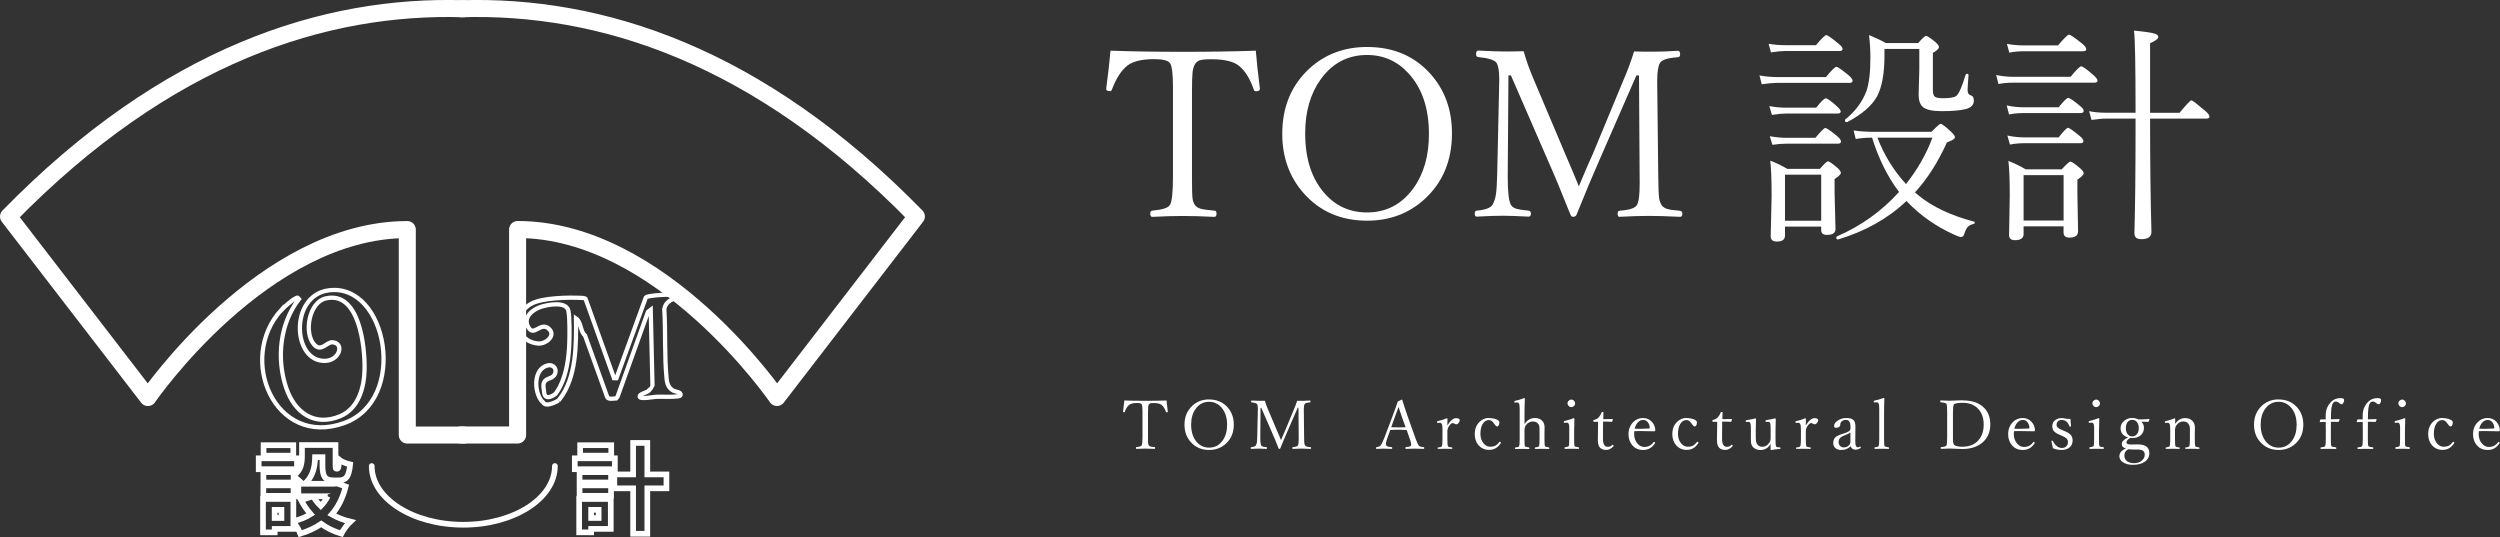 <?xml version="1.0" encoding="UTF-8"?>
<svg id="_レイヤー_2" data-name="レイヤー 2" xmlns="http://www.w3.org/2000/svg" width="440.59" height="94.67" viewBox="0 0 440.59 94.67">
  <rect x="0" y="0" width="440.59" height="94.67" fill="#333333" stroke="none"/>
  <defs>
    <style>
      .cls-1 {
        fill: #fff;
      }

      .cls-2, .cls-3, .cls-4, .cls-5 {
        fill: none;
        stroke: #fff;
      }

      .cls-2, .cls-4 {
        stroke-miterlimit: 10;
      }

      .cls-3 {
        stroke-width: 3px;
      }

      .cls-3, .cls-5 {
        stroke-linecap: round;
        stroke-linejoin: round;
      }

      .cls-4 {
        stroke-width: .75px;
      }
    </style>
  </defs>
  <g id="_ヘッダー" data-name="ヘッダー">
    <g id="_ヘッダー-2" data-name="ヘッダー">
      <g id="_ヘッダー_左_" data-name="ヘッダー【左】">
        <g>
          <path class="cls-1" d="M221.32,8.95c.13,1.68.37,3.88.71,6.61v.16c0,.24-.23.36-.71.36-.16,0-.28-.08-.34-.24-.67-1.96-1.55-3.38-2.64-4.25-.95-.77-2.58-1.15-4.89-1.15-.99,0-1.68.07-2.05.2-.31.11-.56.32-.77.62-.24.39-.4.89-.46,1.51-.07.64-.1,1.82-.1,3.52v15.09c0,1.87.03,3.07.1,3.61.07.46.21.84.42,1.15.23.31.58.53,1.07.66.46.12,1.24.23,2.36.32.26.03.38.2.38.52,0,.39-.13.58-.38.58-2.22-.11-4.08-.16-5.6-.16s-3.34.05-5.34.16c-.24,0-.36-.19-.36-.58,0-.32.12-.5.36-.52,1.75-.15,2.78-.48,3.1-.99.36-.56.54-2.24.54-5.04v-15.77c0-2.27-.17-3.65-.5-4.15-.32-.5-1.26-.75-2.8-.75-2.18,0-3.76.38-4.75,1.15-1.09.87-1.99,2.29-2.72,4.25-.07.16-.16.24-.28.24-.47,0-.71-.12-.71-.36v-.12c.35-2.65.6-4.86.75-6.65,3.68.13,7.93.2,12.75.2s9.19-.07,12.87-.2Z"/>
          <path class="cls-1" d="M240.92,8.28c4.65,0,8.39,1.6,11.24,4.81,2.48,2.81,3.73,6.28,3.73,10.41,0,4.77-1.6,8.62-4.79,11.56-2.77,2.55-6.16,3.83-10.17,3.83-4.62,0-8.36-1.63-11.22-4.89-2.48-2.83-3.73-6.3-3.73-10.41,0-4.73,1.59-8.56,4.77-11.5,2.77-2.54,6.16-3.81,10.17-3.81ZM240.92,9.69c-3.4,0-6.12,1.44-8.18,4.31-1.81,2.52-2.72,5.69-2.72,9.51,0,4.48,1.15,8.02,3.46,10.61,1.97,2.22,4.45,3.32,7.43,3.32,3.41,0,6.14-1.43,8.2-4.29,1.81-2.51,2.72-5.69,2.72-9.53,0-4.46-1.17-8-3.52-10.61-2-2.22-4.46-3.32-7.39-3.32Z"/>
          <path class="cls-1" d="M287.99,9.07c.93.03,2.08.04,3.46.04,1.15,0,2.57-.05,4.25-.16.27,0,.4.21.4.62,0,.32-.13.5-.4.52-1.76.11-2.81.44-3.14.99-.34.55-.5,1.61-.5,3.18v.5l.18,15.99c.01,2.15.07,3.54.16,4.19.08.48.23.89.44,1.23.23.31.56.53,1.01.66.43.12,1.17.23,2.24.32.27.04.4.21.4.52,0,.36-.13.54-.4.54-2.23-.11-4.06-.16-5.5-.16s-3.16.05-5.22.16c-.19,0-.28-.18-.28-.54,0-.31.09-.48.28-.52,1.75-.13,2.78-.46,3.1-.99.34-.54.5-1.79.5-3.77l-.12-19.09h-.46l-6.26,14.32c-1.38,3.12-2.81,6.53-4.29,10.23-.11.24-.32.36-.62.36-.19,0-.34-.12-.44-.36-1.49-3.76-2.8-6.91-3.93-9.45l-6.57-15.11h-.44l-.12,17.44v.68c0,2.5.19,4.08.58,4.73.2.31.52.53.97.66.42.12,1.12.23,2.11.32.28.03.42.2.42.52,0,.36-.14.54-.42.54-2-.11-3.5-.16-4.49-.16-1.29,0-2.83.05-4.63.16-.24,0-.36-.18-.36-.54,0-.32.12-.5.36-.52,1.5-.13,2.43-.48,2.78-1.03.29-.54.5-1.16.6-1.87.11-.73.18-1.89.22-3.5l.36-16.46v-.38c0-1.41-.17-2.36-.5-2.84-.38-.48-1.45-.81-3.22-.99-.24-.03-.36-.19-.36-.48,0-.44.12-.66.36-.66,2.13.11,3.61.16,4.43.16,1.34,0,2.54-.01,3.59-.04.46,1.62,1.01,3.18,1.65,4.67l5.66,13.39c.34.77.77,1.77,1.29,3.02.55,1.33.93,2.24,1.13,2.72,1.15-2.77,1.98-4.68,2.48-5.74l5.32-12.83c.7-1.58,1.35-3.33,1.95-5.24Z"/>
          <path class="cls-1" d="M310.48,14.85l-.4-1.55c1.11.19,2.12.28,3.02.28h8.7c.99-1.21,1.61-1.81,1.85-1.81.2,0,.9.48,2.09,1.45.5.43.75.76.75.99,0,.27-.18.4-.54.4h-12.85c-.63,0-1.5.08-2.62.24ZM312.1,9.23l-.4-1.51c.93.16,1.89.24,2.88.24h5.46c.99-1.18,1.6-1.77,1.81-1.77.23,0,.93.48,2.09,1.45.52.39.79.72.79.99,0,.24-.19.36-.58.36h-9.57c-.58,0-1.4.08-2.48.24ZM312.28,20.25l-.46-1.55c1.07.19,2.03.28,2.88.28h5.38c.86-1.1,1.42-1.65,1.69-1.65s.93.47,1.97,1.41c.44.4.66.7.66.91,0,.24-.18.36-.54.36h-9.16c-.54,0-1.34.08-2.42.24ZM312.36,25.52l-.46-1.51c1.11.19,2.09.28,2.94.28h5.1c.95-1.15,1.54-1.73,1.75-1.73.23,0,.9.46,2.01,1.37.5.42.75.75.75.99,0,.27-.18.4-.54.4h-9.06c-.79,0-1.62.07-2.48.2ZM320.96,39.93h-6.38v1.57c0,.71-.47,1.07-1.41,1.07-.74,0-1.11-.3-1.11-.91l.16-7.05c0-2.97-.08-5.07-.24-6.3,1.06.4,2.06.89,3,1.45h5.74c.78-.89,1.26-1.33,1.43-1.33.21,0,.74.36,1.57,1.07.47.4.71.73.71.97s-.37.6-1.11,1.07v2.38l.16,6.45c0,.68-.5,1.03-1.49,1.03-.68,0-1.03-.27-1.03-.83v-.62ZM320.96,38.9v-8.12h-6.38v8.12h6.38ZM335.98,35.43c-3.26,3.09-7.28,5.34-12.04,6.77h-.06c-.17,0-.26-.12-.26-.36,0-.09.04-.15.12-.18,4.24-1.84,7.89-4.45,10.94-7.83-2-2.65-3.59-5.83-4.75-9.57-1.1,0-2.06.08-2.88.24l-.38-1.51c1.09.16,2.24.24,3.46.24h10.27c.91-.94,1.45-1.41,1.61-1.41.21,0,.81.44,1.77,1.33.5.46.75.8.75,1.03,0,.28-.47.58-1.41.91-1.57,3.49-3.45,6.43-5.64,8.82.43.36.66.56.7.58,2.46,1.99,5.7,3.51,9.73,4.57.08.01.12.07.12.16,0,.13-.07.21-.2.24-.5.12-.85.31-1.07.56-.21.24-.41.64-.58,1.21-.11.36-.3.54-.58.54-.23,0-.69-.17-1.39-.5-3.09-1.42-5.76-3.3-8.02-5.64l-.2-.2ZM346.44,13.16c.03-.11.1-.16.22-.16.17,0,.26.08.26.24-.11,1.45-.16,2.36-.16,2.72,0,.47.21.76.62.87.32.08.48.38.48.91,0,.75-.48,1.25-1.45,1.49-.99.24-2.39.36-4.19.36-1.67,0-2.79-.25-3.36-.75-.48-.43-.73-1.14-.73-2.14l.12-4.45v-3.63h-6.14v1.15c0,3.17-.44,5.58-1.31,7.23-.93,1.65-2.67,3.16-5.24,4.51-.03.01-.05.02-.08.02-.23,0-.34-.11-.34-.34,0-.05.02-.1.06-.14,1.77-1.42,3.01-3.09,3.73-5,.47-1.33.7-3.3.7-5.9,0-1.32-.08-2.64-.24-3.97,1.22.5,2.21.97,2.96,1.41h5.7c.74-.85,1.2-1.27,1.39-1.27.21,0,.75.36,1.61,1.07.44.38.66.68.66.91,0,.27-.36.61-1.07,1.03v6.55c0,.62.13,1.01.38,1.19.24.16.72.24,1.43.24,1.26,0,2.05-.15,2.36-.44.43-.38.97-1.61,1.61-3.71ZM330.87,24.26c1.17,3.06,2.85,5.79,5.04,8.18,2.05-2.62,3.61-5.34,4.65-8.18h-9.69Z"/>
          <path class="cls-1" d="M352.2,14.81l-.4-1.59c.99.21,2.01.32,3.06.32h10.05c1.01-1.24,1.63-1.85,1.87-1.85.25,0,.94.48,2.05,1.45.55.48.83.84.83,1.07,0,.24-.18.36-.54.36h-14.26c-1.01,0-1.89.08-2.66.24ZM354.07,20.17l-.42-1.59c.95.21,1.92.32,2.9.32h6.26c.89-1.1,1.45-1.65,1.69-1.65.23,0,.89.44,1.97,1.33.5.39.75.7.75.95,0,.27-.18.4-.54.4h-10.13c-.9,0-1.73.08-2.48.24ZM354.11,9.27l-.42-1.55c.87.19,1.87.28,2.98.28h6.02c1.09-1.26,1.73-1.89,1.93-1.89.26,0,.99.5,2.22,1.49.55.42.83.77.83,1.07,0,.24-.17.36-.52.36h-10.47c-.91,0-1.77.08-2.56.24ZM354.23,25.48l-.46-1.59c1.03.21,2.01.32,2.94.32h6.1c.89-1.13,1.44-1.69,1.65-1.69.2,0,.87.47,2.01,1.41.47.36.7.68.7.95,0,.24-.18.36-.54.36h-9.93c-.86,0-1.69.08-2.48.24ZM363.68,39.89h-7.05v1.37c0,.71-.51,1.07-1.53,1.07-.68,0-1.03-.3-1.03-.91l.12-6.93c0-2.83-.08-4.88-.24-6.14,1.07.43,2.09.93,3.04,1.49h6.36c.85-.91,1.35-1.37,1.51-1.37.21,0,.77.37,1.65,1.11.47.4.71.72.71.95,0,.27-.37.64-1.11,1.13v2.44l.12,6.63c0,.77-.5,1.15-1.49,1.15-.71,0-1.07-.3-1.07-.91v-1.07ZM363.68,38.86v-8h-7.05v8h7.05ZM378.91,19.88h5.2c1.21-1.46,1.91-2.2,2.09-2.2.17,0,.93.58,2.28,1.73.6.48.91.86.91,1.13,0,.24-.17.36-.52.36h-9.95c0,7.55.08,14.21.24,19.98,0,.85-.6,1.27-1.81,1.27-.79,0-1.19-.34-1.19-1.03.13-4.58.2-10.86.2-18.85v-1.37h-5.04c-.78,0-1.69.08-2.72.24l-.42-1.55c.87.19,1.92.28,3.14.28h5.04c0-8.41-.09-13.23-.28-14.48,1.92.19,3.14.37,3.65.54.43.13.64.34.64.6,0,.3-.48.66-1.45,1.09v12.25Z"/>
        </g>
        <g id="_フリガナ" data-name="フリガナ">
          <g>
            <path class="cls-1" d="M205.59,70.59c.04.49.11,1.13.21,1.92v.05c0,.07-.07.11-.21.11-.05,0-.08-.02-.1-.07-.2-.57-.45-.98-.77-1.24-.28-.22-.75-.33-1.42-.33-.29,0-.49.02-.6.06-.09.03-.16.09-.22.18-.07.11-.12.26-.13.44-.02.19-.03.53-.03,1.03v4.39c0,.54,0,.89.03,1.05.02.13.06.24.12.33.07.09.17.15.31.19.13.04.36.07.69.09.07,0,.11.06.11.15,0,.11-.04.17-.11.17-.64-.03-1.19-.05-1.63-.05s-.97.02-1.55.05c-.07,0-.11-.06-.11-.17,0-.09.04-.14.11-.15.51-.04.81-.14.9-.29.11-.16.16-.65.16-1.46v-4.59c0-.66-.05-1.06-.15-1.21-.09-.14-.37-.22-.81-.22-.63,0-1.09.11-1.38.33-.32.25-.58.67-.79,1.24-.02.05-.05.07-.08.07-.14,0-.21-.04-.21-.11v-.04c.1-.77.17-1.41.22-1.93,1.07.04,2.31.06,3.71.06s2.67-.02,3.74-.06Z"/>
            <path class="cls-1" d="M213.09,70.4c1.35,0,2.44.47,3.27,1.4.72.82,1.08,1.83,1.08,3.03,0,1.39-.46,2.51-1.39,3.36-.8.74-1.79,1.11-2.96,1.11-1.34,0-2.43-.47-3.26-1.42-.72-.82-1.08-1.83-1.08-3.03,0-1.38.46-2.49,1.39-3.35.8-.74,1.79-1.11,2.96-1.11ZM213.09,70.81c-.99,0-1.78.42-2.38,1.25-.53.73-.79,1.66-.79,2.77,0,1.3.34,2.33,1.01,3.09.57.64,1.29.97,2.16.97.99,0,1.79-.42,2.38-1.25.53-.73.79-1.65.79-2.77,0-1.3-.34-2.33-1.03-3.09-.58-.64-1.3-.97-2.15-.97Z"/>
            <path class="cls-1" d="M228.59,70.63c.27,0,.61.01,1.01.01.34,0,.75-.02,1.24-.05.08,0,.12.06.12.18,0,.09-.04.14-.12.15-.51.03-.82.13-.91.29s-.15.47-.15.93v.15l.05,4.65c0,.62.02,1.03.05,1.22.02.14.07.26.13.36.07.09.16.15.29.19.12.04.34.07.65.09.08.01.12.06.12.15,0,.11-.04.16-.12.16-.65-.03-1.18-.05-1.6-.05s-.92.02-1.52.05c-.05,0-.08-.05-.08-.16,0-.09.03-.14.08-.15.51-.04.81-.13.9-.29.1-.16.15-.52.15-1.1l-.04-5.55h-.13l-1.82,4.17c-.4.91-.82,1.9-1.25,2.98-.03.07-.09.11-.18.11-.05,0-.1-.04-.13-.11-.43-1.09-.81-2.01-1.14-2.75l-1.91-4.39h-.13l-.04,5.07v.2c0,.73.06,1.19.17,1.38.06.09.15.15.28.19.12.04.33.07.62.09.08,0,.12.06.12.15,0,.11-.04.16-.12.16-.58-.03-1.02-.05-1.31-.05-.38,0-.82.02-1.35.05-.07,0-.11-.05-.11-.16,0-.09.04-.14.11-.15.44-.04.71-.14.81-.3.09-.16.14-.34.18-.54.03-.21.05-.55.06-1.02l.11-4.79v-.11c0-.41-.05-.69-.15-.83-.11-.14-.42-.24-.94-.29-.07,0-.11-.05-.11-.14,0-.13.04-.19.11-.19.62.03,1.05.05,1.29.05.39,0,.74,0,1.04-.01.13.47.29.93.48,1.36l1.65,3.9c.1.22.22.52.38.88.16.39.27.65.33.79.34-.8.58-1.36.72-1.67l1.55-3.73c.2-.46.39-.97.57-1.52Z"/>
          </g>
          <g>
            <path class="cls-1" d="M247.89,75.78c-.56-.03-1.02-.05-1.37-.05-.53,0-1.03.02-1.5.05l-.49,1.34c-.18.49-.28.86-.28,1.11,0,.2.07.34.21.42.14.07.41.12.8.15.07,0,.11.06.11.15,0,.11-.04.16-.11.16-.87-.02-1.35-.04-1.44-.04-.43,0-.84.01-1.21.04-.07,0-.11-.05-.11-.16,0-.09.04-.14.11-.15.32-.04.55-.14.69-.29.18-.2.42-.68.71-1.44l1.42-3.76c.47-1.27.78-2.12.91-2.55l.69-.34c.05,0,.09.03.11.1.25.82.56,1.78.94,2.85l1.35,3.79c.25.7.45,1.15.59,1.35.11.16.4.26.86.29.09,0,.13.06.13.15,0,.11-.04.16-.13.16-.89-.02-1.42-.04-1.56-.04-.13,0-.64.01-1.54.04-.07,0-.11-.05-.11-.16,0-.09.04-.14.11-.15.41-.03.68-.09.8-.17.09-.06.13-.17.13-.33,0-.15-.09-.49-.28-1.02l-.52-1.5ZM246.48,71.71c-.06.18-.15.44-.29.79-.14.39-.25.69-.33.89l-.68,1.91c.29.02.73.02,1.33.02.55,0,.96,0,1.21-.02l-.69-1.91c-.18-.52-.36-1.08-.56-1.68Z"/>
            <path class="cls-1" d="M255.09,74.96c.52-.85,1.03-1.27,1.52-1.27.2,0,.37.04.49.11.11.07.16.14.16.23,0,.19-.08.37-.23.54-.12.14-.24.21-.36.21-.08,0-.2-.04-.34-.11-.14-.07-.25-.11-.31-.11-.17,0-.37.15-.59.45-.23.3-.35.64-.35,1.01v1.39c0,.71.03,1.12.08,1.22.07.12.3.19.71.22.06.01.09.06.09.13,0,.09-.03.13-.09.13-.48-.02-.88-.02-1.19-.02-.34,0-.74,0-1.22.02-.07,0-.11-.04-.11-.13,0-.08.04-.12.11-.13.24-.02.4-.04.48-.08.06-.03.12-.07.16-.14.08-.11.12-.52.12-1.22v-1.68c0-.5-.04-.82-.11-.97-.09-.17-.2-.25-.33-.25l-.43.02c-.07,0-.11-.05-.11-.15,0-.08.05-.14.15-.17.56-.11,1.08-.28,1.57-.49.09,0,.14.04.14.11-.02.46-.02.84-.02,1.12Z"/>
            <path class="cls-1" d="M262.44,73.68c.48,0,.94.09,1.35.26.3.13.45.3.45.5,0,.25-.05.43-.14.56-.07.11-.16.16-.26.16-.14,0-.32-.18-.56-.53l-.08-.11c-.22-.32-.49-.49-.8-.49-.47,0-.84.24-1.12.72-.25.44-.38,1.01-.38,1.71s.2,1.29.6,1.73c.32.36.69.54,1.1.54s.75-.07,1-.22c.21-.12.41-.32.62-.59.03-.04.06-.06.08-.06.05,0,.11.02.15.06.04.03.06.06.06.1,0,.01,0,.04-.02.07-.5.8-1.18,1.2-2.06,1.2-.77,0-1.4-.29-1.89-.86-.43-.51-.64-1.15-.64-1.92,0-.89.28-1.61.84-2.16.48-.46,1.05-.7,1.71-.7Z"/>
            <path class="cls-1" d="M268.66,74.77c.46-.73,1.08-1.1,1.85-1.1.54,0,.96.16,1.27.47.29.29.43.69.43,1.19l-.02,1.31v.76c0,.7.03,1.11.09,1.22.05.11.28.18.67.22.07.01.11.06.11.15s-.04.13-.12.13c-.48-.02-.87-.02-1.15-.02s-.69,0-1.19.02c-.08,0-.12-.04-.12-.13s.04-.13.12-.15c.36-.03.57-.1.63-.22.06-.13.09-.54.09-1.22v-1.86c0-.28-.04-.5-.12-.66-.2-.4-.55-.6-1.04-.6s-.92.22-1.24.66c-.17.25-.25.55-.25.93v1.54c0,.71.02,1.12.07,1.22s.28.18.7.22c.07.01.11.06.11.15s-.04.13-.11.13c-.5-.02-.87-.02-1.12-.02-.32,0-.74,0-1.25.02-.06,0-.09-.04-.09-.13s.03-.13.09-.15c.25-.02.41-.05.49-.08.07-.03.12-.07.15-.13.07-.12.11-.53.11-1.22v-5.27c0-.5-.03-.82-.09-.98-.07-.16-.18-.24-.34-.24l-.42.02c-.07,0-.1-.05-.1-.15,0-.09.05-.14.15-.16.45-.09.97-.25,1.58-.48.09,0,.13.03.13.08-.04.98-.06,1.93-.06,2.85v1.71Z"/>
            <path class="cls-1" d="M276.57,75.71c0-.5-.03-.83-.09-.98-.07-.16-.19-.24-.35-.24l-.45.02c-.06,0-.09-.05-.09-.16,0-.07.05-.13.15-.16.6-.14,1.13-.31,1.59-.49.09,0,.14.04.14.11-.03.76-.05,1.45-.05,2.06v1.5c0,.74.02,1.15.07,1.24.06.11.3.17.71.21.06.01.09.05.09.13,0,.11-.03.16-.09.16-.48-.02-.87-.02-1.17-.02-.35,0-.76,0-1.22.02-.06,0-.09-.05-.09-.16,0-.07.03-.12.09-.13.36-.04.58-.11.66-.21.06-.09.09-.5.09-1.24v-1.67ZM276.93,70.42c.18,0,.34.08.48.23.12.14.18.28.18.43,0,.2-.08.37-.23.5-.13.11-.28.17-.43.17-.19,0-.35-.07-.49-.22-.12-.13-.19-.28-.19-.45s.08-.34.24-.48c.13-.12.28-.19.44-.19Z"/>
            <path class="cls-1" d="M281.65,74.34h-.74c-.08.01-.12-.04-.12-.15s.04-.16.12-.18c.36-.08.64-.24.86-.48.2-.23.36-.5.48-.82.02-.07.08-.11.18-.11.11,0,.16.04.16.12-.02.59-.04.97-.04,1.15.45,0,.99,0,1.63-.02.05,0,.07.02.07.07l-.11.34c-.02.05-.06.08-.12.08-.29-.02-.79-.04-1.5-.04l-.02,2.94c0,.58.08.98.24,1.2.16.21.37.31.63.31.29,0,.54-.11.76-.33.02-.02.05-.04.07-.04.04,0,.09.03.13.08.04.04.05.08.05.12,0,.02-.01.05-.04.07-.39.43-.81.64-1.26.64-.5,0-.87-.14-1.12-.41-.24-.27-.36-.7-.36-1.28l.02-1.63.02-1.65Z"/>
            <path class="cls-1" d="M288.03,75.98c-.02.19-.04.35-.04.49,0,.71.21,1.29.63,1.75.34.37.73.55,1.16.55.69,0,1.24-.28,1.63-.84.02-.03.05-.05.08-.05.05,0,.09.02.14.06.04.03.06.06.06.09,0,.04-.02.09-.07.15-.5.75-1.17,1.12-2.02,1.12s-1.46-.28-1.95-.85c-.43-.51-.65-1.15-.65-1.92,0-.87.28-1.58.83-2.14.48-.48,1.05-.72,1.73-.72.64,0,1.16.23,1.58.69.35.39.55.87.59,1.44,0,.06-.02.11-.06.15s-.08.06-.12.06c-.81-.02-1.6-.04-2.36-.04-.54,0-.93,0-1.18.01ZM288.1,75.56c.23,0,.56.01.98.01.54,0,1.06-.02,1.55-.05.08,0,.12-.05.12-.16-.04-.43-.18-.77-.41-1.02-.21-.22-.46-.33-.76-.33-.36,0-.68.15-.95.45-.25.27-.43.63-.54,1.09Z"/>
            <path class="cls-1" d="M297.26,73.68c.48,0,.94.09,1.35.26.3.13.45.3.45.5,0,.25-.05.43-.14.56-.07.11-.16.16-.26.16-.14,0-.32-.18-.56-.53l-.08-.11c-.22-.32-.49-.49-.8-.49-.47,0-.84.24-1.12.72-.25.44-.38,1.01-.38,1.71s.2,1.29.6,1.73c.32.36.69.54,1.1.54s.75-.07,1-.22c.21-.12.41-.32.62-.59.03-.04.06-.06.08-.06.05,0,.11.02.15.06.04.03.06.06.06.1,0,.01,0,.04-.02.07-.5.8-1.18,1.2-2.06,1.2-.77,0-1.4-.29-1.89-.86-.43-.51-.64-1.15-.64-1.92,0-.89.28-1.61.84-2.16.48-.46,1.05-.7,1.71-.7Z"/>
            <path class="cls-1" d="M302.64,74.34h-.74c-.08.01-.12-.04-.12-.15s.04-.16.12-.18c.36-.08.64-.24.86-.48.2-.23.36-.5.48-.82.02-.07.08-.11.18-.11.11,0,.16.04.16.12-.02.59-.04.97-.04,1.15.45,0,.99,0,1.63-.02.05,0,.07.02.07.07l-.11.34c-.02.05-.06.08-.12.08-.29-.02-.79-.04-1.5-.04l-.02,2.94c0,.58.08.98.24,1.2.16.21.37.31.63.31.29,0,.54-.11.76-.33.02-.02.05-.04.07-.04.04,0,.09.03.13.08.04.04.05.08.05.12,0,.02-.01.05-.04.07-.39.43-.81.64-1.26.64-.5,0-.87-.14-1.12-.41-.24-.27-.36-.7-.36-1.28l.02-1.63.02-1.65Z"/>
            <path class="cls-1" d="M312.16,79.31c-.08,0-.12-.04-.12-.11.02-.43.02-.75.02-.97-.43.72-1.04,1.08-1.8,1.08-.54,0-.96-.16-1.27-.47-.28-.29-.42-.66-.42-1.14,0-.54,0-.97,0-1.27v-.88c0-.51-.03-.83-.09-.96-.07-.17-.19-.25-.35-.25l-.38.02c-.07,0-.11-.05-.11-.15s.05-.15.15-.16c.55-.09,1.07-.19,1.55-.31.09,0,.13.04.13.11-.02.69-.04,1.37-.04,2.03v1.2c0,.49.05.84.15,1.04.2.41.54.62,1.01.62s.87-.22,1.19-.67c.11-.15.18-.29.22-.42.03-.12.05-.28.05-.5v-1.61c0-.51-.03-.83-.08-.96-.07-.17-.19-.25-.34-.25l-.38.02c-.07,0-.11-.05-.11-.15s.04-.15.13-.16c.61-.09,1.13-.2,1.55-.31.09,0,.13.04.13.12-.02.64-.04,1.32-.04,2.02v1.58c0,.69.03,1.09.08,1.19.06.12.21.18.47.19h.22c.07.02.11.07.11.14,0,.09-.04.13-.11.15-.52.03-1.04.09-1.54.19Z"/>
            <path class="cls-1" d="M318.26,74.96c.52-.85,1.03-1.27,1.52-1.27.2,0,.37.04.49.11.11.07.16.14.16.23,0,.19-.08.37-.23.54-.12.14-.24.21-.36.21-.08,0-.2-.04-.34-.11-.14-.07-.25-.11-.31-.11-.17,0-.37.15-.59.45-.23.3-.35.64-.35,1.01v1.39c0,.71.03,1.12.08,1.22.07.12.3.19.71.22.06.01.09.06.09.13,0,.09-.03.13-.09.13-.48-.02-.88-.02-1.19-.02-.34,0-.74,0-1.22.02-.07,0-.11-.04-.11-.13,0-.08.04-.12.11-.13.24-.02.4-.04.48-.08.06-.03.12-.07.16-.14.08-.11.12-.52.12-1.22v-1.68c0-.5-.04-.82-.11-.97-.09-.17-.2-.25-.33-.25l-.43.02c-.07,0-.11-.05-.11-.15,0-.08.05-.14.15-.17.56-.11,1.08-.28,1.57-.49.09,0,.14.04.14.11-.02.46-.02.84-.02,1.12Z"/>
            <path class="cls-1" d="M326.17,78.64c-.29.25-.56.43-.83.53-.25.09-.54.13-.88.13-.44,0-.79-.13-1.05-.38-.22-.22-.33-.5-.33-.83,0-.45.14-.8.41-1.05.2-.2.67-.41,1.42-.64.45-.14.77-.27.95-.4.18-.14.26-.29.26-.46v-.31c0-.82-.26-1.23-.77-1.23-.34,0-.61.1-.81.29-.14.14-.22.34-.22.59,0,.15-.08.28-.24.38-.14.09-.32.13-.53.13s-.32-.11-.32-.32c0-.36.24-.7.73-1,.43-.27.91-.4,1.42-.4.63,0,1.07.13,1.31.4.21.23.31.61.3,1.14l-.02,2.6c-.01.68.14,1.02.45,1.02.11,0,.21-.03.29-.09.05-.03.08-.04.11-.04.04,0,.07.02.09.06.03.04.04.08.04.12,0,.03-.02.05-.05.07-.28.2-.58.3-.89.3-.43,0-.71-.2-.86-.6ZM326.13,76.18c-.12.15-.48.34-1.1.57-.38.14-.64.31-.79.5-.14.18-.21.4-.21.67,0,.29.1.52.29.7.17.15.36.23.58.23.38,0,.69-.11.92-.33.2-.19.29-.41.29-.67v-1.66Z"/>
            <path class="cls-1" d="M331.19,77.38v-5.26c0-.5-.03-.83-.09-.98-.06-.16-.19-.24-.38-.24l-.42.02c-.06,0-.09-.05-.09-.14s.04-.15.13-.17c.46-.09,1-.25,1.63-.48.08,0,.12.03.12.1-.03.74-.05,1.69-.05,2.85v4.29c0,.72.03,1.13.09,1.24.07.11.29.18.69.22.07.01.11.06.11.15s-.04.13-.11.13c-.48-.02-.86-.02-1.14-.02-.32,0-.74,0-1.25.02-.06,0-.09-.04-.09-.13s.03-.13.09-.15c.37-.03.58-.1.64-.22.08-.14.12-.56.12-1.24Z"/>
          </g>
          <g>
            <path class="cls-1" d="M345.94,70.57c1.64,0,2.89.44,3.74,1.31.72.73,1.08,1.7,1.08,2.89,0,1.41-.49,2.51-1.48,3.3-.88.71-2.02,1.06-3.45,1.06-.38,0-.76-.01-1.15-.04-.39-.02-.76-.04-1.12-.04-.41,0-.89.02-1.44.05-.07,0-.11-.05-.11-.16,0-.09.04-.14.11-.15.5-.03.81-.13.91-.29.09-.13.13-.66.13-1.58v-4.21c0-.88-.04-1.39-.12-1.53-.08-.14-.42-.23-1-.28-.07,0-.11-.05-.11-.14,0-.13.04-.19.11-.19.64.03,1.13.05,1.49.05.3,0,.67-.01,1.1-.04.84-.02,1.28-.04,1.29-.04ZM344.18,72.73v4.5c0,.61.06,1,.19,1.15.21.23.69.35,1.45.35,1.27,0,2.24-.4,2.91-1.21.58-.69.87-1.59.87-2.7,0-1.27-.39-2.25-1.16-2.95-.66-.59-1.5-.88-2.53-.88-.92,0-1.44.1-1.57.31-.11.16-.16.64-.16,1.43Z"/>
            <path class="cls-1" d="M354.94,75.98c-.02.19-.04.35-.04.49,0,.71.21,1.29.63,1.75.34.37.73.55,1.16.55.69,0,1.24-.28,1.63-.84.02-.03.05-.05.08-.05.05,0,.09.02.14.06.04.03.06.06.06.09,0,.04-.02.09-.07.15-.5.75-1.17,1.12-2.02,1.12s-1.46-.28-1.95-.85c-.43-.51-.65-1.15-.65-1.92,0-.87.28-1.58.83-2.14.48-.48,1.05-.72,1.73-.72.64,0,1.16.23,1.58.69.35.39.55.87.59,1.44,0,.06-.02.11-.06.15s-.08.06-.12.06c-.81-.02-1.6-.04-2.36-.04-.54,0-.93,0-1.18.01ZM355.01,75.56c.23,0,.56.01.98.01.54,0,1.06-.02,1.55-.05.08,0,.12-.05.12-.16-.04-.43-.18-.77-.41-1.02-.21-.22-.46-.33-.76-.33-.36,0-.68.15-.95.45-.25.27-.43.63-.54,1.09Z"/>
            <path class="cls-1" d="M364.89,73.81c0,.25.04.68.1,1.28v.04s-.05.07-.16.07c-.06,0-.1-.03-.12-.08-.27-.74-.72-1.11-1.35-1.11-.3,0-.53.09-.7.26-.14.15-.22.35-.22.59,0,.2.07.36.21.49.15.14.42.29.82.46l.43.18c.55.23.92.48,1.12.76.16.23.25.52.25.87,0,.53-.19.95-.57,1.26-.35.28-.82.42-1.39.42-.5,0-1-.1-1.51-.3-.08-.29-.16-.67-.25-1.15v-.09c-.01-.07.04-.1.13-.1.06,0,.11.02.13.07.17.4.42.71.73.93.27.2.55.29.84.29.34,0,.61-.11.81-.33.17-.19.26-.42.26-.7,0-.25-.08-.46-.24-.63-.16-.16-.41-.31-.76-.46l-.42-.18c-.55-.24-.92-.48-1.11-.73-.16-.21-.23-.5-.23-.86,0-.42.17-.77.52-1.03.3-.23.68-.35,1.12-.35.21,0,.48.04.8.11.14.02.29.04.46.04.09,0,.19,0,.3-.01Z"/>
            <path class="cls-1" d="M369.07,75.71c0-.5-.03-.83-.09-.98-.07-.16-.19-.24-.35-.24l-.45.02c-.06,0-.09-.05-.09-.16,0-.07.05-.13.15-.16.6-.14,1.13-.31,1.59-.49.09,0,.14.04.14.11-.03.76-.05,1.45-.05,2.06v1.5c0,.74.02,1.15.07,1.24.06.11.3.17.71.21.06.01.09.05.09.13,0,.11-.03.16-.09.16-.48-.02-.87-.02-1.17-.02-.35,0-.76,0-1.22.02-.06,0-.09-.05-.09-.16,0-.07.03-.12.09-.13.36-.04.58-.11.66-.21.06-.09.09-.5.09-1.24v-1.67ZM369.43,70.42c.18,0,.34.08.48.23.12.14.18.28.18.43,0,.2-.08.37-.23.5-.13.11-.28.17-.43.17-.19,0-.35-.07-.49-.22-.12-.13-.19-.28-.19-.45s.08-.34.24-.48c.13-.12.28-.19.44-.19Z"/>
            <path class="cls-1" d="M374.69,79.05c-.3-.09-.51-.21-.62-.35-.09-.12-.13-.27-.13-.47,0-.43.37-.8,1.1-1.13-.88-.29-1.32-.83-1.32-1.63,0-.55.23-1,.7-1.36.39-.3.85-.45,1.37-.45.36,0,.72.09,1.1.26.66,0,1.28-.03,1.86-.08.05,0,.07.02.07.07l-.14.36c-.03.05-.07.08-.12.08-.27-.02-.67-.04-1.19-.04.31.3.47.65.47,1.07,0,.58-.21,1.04-.62,1.37-.36.3-.84.45-1.42.45-.1,0-.21-.01-.33-.04-.47.25-.71.52-.71.81,0,.25.27.37.8.37l1.21-.02c1.34,0,2.02.51,2.02,1.52,0,.66-.27,1.18-.82,1.55-.51.35-1.21.53-2.1.53-.74,0-1.33-.17-1.79-.5-.38-.28-.57-.61-.57-1,0-.62.4-1.09,1.19-1.39ZM375.1,79.17c-.08.04-.17.1-.29.18-.28.24-.42.55-.42.93,0,.44.17.78.52,1.03.3.21.69.32,1.17.32.61,0,1.09-.17,1.45-.51.3-.28.45-.61.45-1,0-.33-.12-.57-.36-.71-.21-.13-.55-.19-1.01-.19h-.73c-.27,0-.53-.01-.79-.04ZM375.79,73.99c-.37,0-.65.14-.86.43-.18.26-.28.6-.28,1.01,0,.5.12.88.37,1.15.2.22.46.33.78.33.35,0,.63-.15.84-.44.2-.27.29-.62.29-1.04,0-.47-.13-.84-.38-1.11-.21-.22-.46-.33-.77-.33Z"/>
            <path class="cls-1" d="M383.28,74.79c.47-.74,1.08-1.11,1.83-1.11.53,0,.95.16,1.27.49.29.3.44.69.44,1.16l-.02,1.32v.76c0,.71.03,1.12.1,1.22.06.11.28.18.64.22.07.01.11.06.11.13,0,.09-.04.13-.11.13-.46-.02-.84-.02-1.13-.02-.3,0-.71,0-1.2.02-.07,0-.11-.04-.11-.13,0-.08.04-.12.11-.13.33-.02.53-.09.62-.22.07-.11.11-.51.11-1.22v-1.83c0-.28-.04-.51-.13-.69-.2-.41-.55-.62-1.03-.62s-.88.22-1.21.67c-.18.24-.26.55-.26.93v1.54c0,.73.03,1.13.08,1.22.05.07.11.12.2.15.09.02.25.05.48.07.06.01.09.06.09.13,0,.09-.03.13-.09.13-.48-.02-.86-.02-1.13-.02-.32,0-.72,0-1.2.02-.06,0-.09-.04-.09-.13,0-.08.03-.12.09-.13.33-.03.53-.1.62-.22.07-.11.11-.52.11-1.22v-1.68c0-.5-.03-.82-.09-.97-.08-.17-.19-.25-.34-.25l-.42.02c-.07,0-.11-.06-.11-.18,0-.07.05-.12.16-.13.5-.11,1.01-.27,1.55-.49.09,0,.13.04.13.11-.02.43-.02.75-.02.96Z"/>
          </g>
          <g>
            <path class="cls-1" d="M401.58,70.4c1.35,0,2.44.47,3.27,1.4.72.82,1.08,1.83,1.08,3.03,0,1.39-.46,2.51-1.39,3.36-.8.74-1.79,1.11-2.96,1.11-1.34,0-2.43-.47-3.26-1.42-.72-.82-1.08-1.83-1.08-3.03,0-1.38.46-2.49,1.39-3.35.8-.74,1.79-1.11,2.96-1.11ZM401.58,70.81c-.99,0-1.78.42-2.38,1.25-.53.73-.79,1.66-.79,2.77,0,1.3.34,2.33,1.01,3.09.57.64,1.29.97,2.16.97.99,0,1.79-.42,2.38-1.25.53-.73.79-1.65.79-2.77,0-1.3-.34-2.33-1.03-3.09-.58-.64-1.3-.97-2.15-.97Z"/>
            <path class="cls-1" d="M410.79,74.33c0,.28-.01.75-.01,1.42v1.76c0,.62.03.99.09,1.1.06.11.32.18.77.22.07.01.11.06.11.16,0,.09-.04.13-.11.13-.52-.02-.95-.02-1.29-.02s-.79,0-1.3.02c-.07,0-.11-.04-.11-.13,0-.09.04-.15.11-.16.43-.03.67-.1.72-.22.08-.15.12-.56.12-1.22v-1.65c0-.4,0-.87-.02-1.39-.25,0-.58.01-.98.04-.05,0-.07-.02-.07-.05l.08-.36s.06-.07.12-.07c.21,0,.49.01.85.01v-.63c-.01-.93.27-1.71.84-2.34.46-.53,1.06-.79,1.79-.79.41,0,.62.11.62.33s-.05.41-.16.57c-.09.13-.18.19-.29.19s-.24-.07-.42-.22l-.06-.05c-.17-.14-.37-.21-.58-.21-.38,0-.63.4-.74,1.21-.05.41-.08,1.05-.08,1.92.5,0,.98-.01,1.46-.04.05,0,.08.02.08.06l-.13.36s-.06.07-.1.07c-.29-.02-.73-.02-1.33-.02Z"/>
            <path class="cls-1" d="M417.31,74.33c0,.28-.01.75-.01,1.42v1.76c0,.62.03.99.09,1.1.06.11.32.18.77.22.07.01.11.06.11.16,0,.09-.04.13-.11.13-.52-.02-.95-.02-1.29-.02s-.79,0-1.3.02c-.07,0-.11-.04-.11-.13,0-.09.04-.15.11-.16.43-.03.67-.1.72-.22.08-.15.12-.56.12-1.22v-1.65c0-.4,0-.87-.02-1.39-.25,0-.58.01-.98.04-.05,0-.07-.02-.07-.05l.08-.36s.06-.07.12-.07c.21,0,.49.01.85.01v-.63c-.01-.93.27-1.71.84-2.34.46-.53,1.06-.79,1.79-.79.41,0,.62.11.62.33s-.05.41-.16.57c-.09.13-.18.19-.29.19s-.24-.07-.42-.22l-.06-.05c-.17-.14-.37-.21-.58-.21-.38,0-.63.4-.74,1.21-.05.41-.08,1.05-.08,1.92.5,0,.98-.01,1.46-.04.05,0,.08.02.08.06l-.13.36s-.06.07-.1.07c-.29-.02-.73-.02-1.33-.02Z"/>
            <path class="cls-1" d="M422.99,75.71c0-.5-.03-.83-.09-.98-.07-.16-.19-.24-.35-.24l-.45.02c-.06,0-.09-.05-.09-.16,0-.07.05-.13.15-.16.6-.14,1.13-.31,1.59-.49.09,0,.14.04.14.11-.03.76-.05,1.45-.05,2.06v1.5c0,.74.02,1.15.07,1.24.06.11.3.17.71.21.06.01.09.05.09.13,0,.11-.03.16-.09.16-.48-.02-.87-.02-1.17-.02-.35,0-.76,0-1.22.02-.06,0-.09-.05-.09-.16,0-.07.03-.12.09-.13.36-.04.58-.11.66-.21.06-.09.09-.5.09-1.24v-1.67ZM423.35,70.42c.18,0,.34.08.48.23.12.14.18.28.18.43,0,.2-.08.37-.23.5-.13.11-.28.17-.43.17-.19,0-.35-.07-.49-.22-.12-.13-.19-.28-.19-.45s.08-.34.24-.48c.13-.12.28-.19.44-.19Z"/>
            <path class="cls-1" d="M430.47,73.68c.48,0,.94.09,1.35.26.3.13.45.3.45.5,0,.25-.05.43-.14.56-.07.11-.16.16-.26.16-.14,0-.32-.18-.56-.53l-.08-.11c-.22-.32-.49-.49-.8-.49-.47,0-.84.24-1.12.72-.25.44-.38,1.01-.38,1.71s.2,1.29.6,1.73c.32.36.69.54,1.1.54s.75-.07,1-.22c.21-.12.41-.32.62-.59.03-.04.06-.06.08-.06.05,0,.11.02.15.06.04.03.06.06.06.1,0,.01,0,.04-.02.07-.5.8-1.18,1.2-2.06,1.2-.77,0-1.4-.29-1.89-.86-.43-.51-.64-1.15-.64-1.92,0-.89.28-1.61.84-2.16.48-.46,1.05-.7,1.71-.7Z"/>
            <path class="cls-1" d="M436.87,75.98c-.02.19-.04.35-.04.49,0,.71.21,1.29.63,1.75.34.37.73.55,1.16.55.69,0,1.24-.28,1.63-.84.02-.03.05-.05.08-.05.05,0,.09.02.14.06.04.03.06.06.06.09,0,.04-.02.09-.07.15-.5.75-1.17,1.12-2.02,1.12s-1.46-.28-1.95-.85c-.43-.51-.65-1.15-.65-1.92,0-.87.28-1.58.83-2.14.48-.48,1.05-.72,1.73-.72.64,0,1.16.23,1.58.69.35.39.55.87.59,1.44,0,.06-.02.11-.06.15s-.08.06-.12.06c-.81-.02-1.6-.04-2.36-.04-.54,0-.93,0-1.18.01ZM436.94,75.56c.23,0,.56.01.98.01.54,0,1.06-.02,1.55-.05.08,0,.12-.05.12-.16-.04-.43-.18-.77-.41-1.02-.21-.22-.46-.33-.76-.33-.36,0-.68.15-.95.45-.25.27-.43.63-.54,1.09Z"/>
          </g>
        </g>
        <g>
          <g>
            <path class="cls-3" d="M81.78,1.54C57.3.79,29.43,9.56,1.5,38.16l24.57,31.9s20.29-29.6,45.71-29.6v36.21h10"/>
            <path class="cls-3" d="M81.22,1.54c24.49-.75,52.35,8.02,80.28,36.61l-24.57,31.9s-20.29-29.6-45.71-29.6v36.21h-10"/>
          </g>
          <path class="cls-5" d="M97.79,82.13c0,5.71-7.23,10.35-16.14,10.35s-16.14-4.63-16.14-10.35"/>
          <path class="cls-2" d="M52.34,80.77v1.92h-6.75v-1.92h6.75ZM59.32,85.18l1.6.56c-.5,2-1.32,3.64-2.44,4.92,1.01.57,2.1,1,3.26,1.27-.26.24-.55.57-.86.99-.31.42-.56.79-.73,1.13-1.36-.42-2.54-.99-3.54-1.72-1.06.72-2.29,1.29-3.69,1.72-.29-.73-.69-1.42-1.22-2.07v1.23h-3.29v.61h-2.06v-5.88h5.35v3.92c1.17-.29,2.19-.7,3.05-1.24-.65-.74-1.21-1.57-1.7-2.48l2.11-.68h-2.58v-2.2h.69c-.52-.54-1.03-.97-1.53-1.27v1.04h-5.32v-1.82h5.32v.6c.6-.44,1-.94,1.19-1.48s.29-1.17.29-1.88v-2.02h5.91v3.61c0,.25,0,.41.02.47.02.06.06.09.12.09h.18c.05,0,.1-.04.14-.11s.07-.23.09-.46.04-.58.05-1.04c.42.35,1.08.64,1.98.86-.1,1.07-.3,1.81-.59,2.21s-.76.6-1.4.6h-.91c-.76,0-1.28-.19-1.56-.56-.28-.37-.42-1.05-.42-2.04v-1.49h-1.3c-.02,2.13-.63,3.69-1.83,4.69h5.2l.41-.08ZM51.73,85.54v1.84h-5.32v-1.84h5.32ZM51.69,78.46v1.84h-5.24v-1.84h5.24ZM49.6,91.29v-1.44h-1.2v1.44h1.2ZM57.75,87.46h-2.54c.31.6.75,1.17,1.32,1.72.52-.54.92-1.11,1.22-1.72Z"/>
          <path class="cls-2" d="M108.36,80.77v1.92h-7.06v-1.92h7.06ZM107.64,87.94v5.27h-3.46v.61h-2.11v-5.88h5.56ZM102.14,85.03v-1.82h5.55v1.82h-5.55ZM102.14,87.38v-1.84h5.55v1.84h-5.55ZM107.72,78.46v1.84h-5.48v-1.84h5.48ZM105.5,89.85h-1.32v1.44h1.32v-1.44ZM117.45,83.61v2.45h-3.37v8.01h-2.5v-8.01h-3.31v-2.45h3.31v-5.55h2.5v5.55h3.37Z"/>
          <path class="cls-4" d="M49.6,54.61c.44-.48,1.95-1.8,2.5-2.03.32-.13.25-.27.59.12-3.37,4.32-3.99,10.5-2.25,15.66,1.48,4.38,5.01,6.88,9.53,4.98,3.19-1.34,4.22-5.02,4.28-8.25.08-4.03-.94-13.86-6.84-12.5-2.95.68-3.87,6.05-2.08,8.1,1.27,1.46,2.24-.43,3.24-.37,2.19.14,1.29,3.19-1.25,3.28-5.79.21-6.33-11.5.6-12.43,10.34-1.39,14.1,19.33,2.71,23.4-12.15,4.34-18.91-11.34-11.03-19.98Z"/>
          <g>
            <path class="cls-4" d="M98.41,70.6c.07-.08.13-.15.19-.23,3.01-3.79,2.96-9.67,2.91-14.26.93.61.74,2.33,1.59,3.01l3.92,10.88c.26.45,1.12.22,1.57.21l.24-.29,5.36-14.95.49-.38.31,13.42c0,.06-.64.85-.78.95-.3.22-1.77.55-1.43,1.04.24.35,2.38-.05,2.85-.07,1.2-.05,2.72.08,3.86-.08.16-.02.4-.04.45-.22.15-.54-.87-.59-1.22-.76-.86-.42-1.15-1.21-1.24-2.11-.4-3.95-.16-8.29-.41-12.27.19-1.19,1.12-1.71,2.2-2l-.07-.4c-.11-.13-.25-.11-.4-.12-.84-.08-2.45,0-3.32.09-.34.03-1.52.17-1.66.36l-5.18,14.23h-.43s-5.02-14-5.02-14c-.21-.14-.46-.14-.7-.15-2.3-.11-6.88-.05-8.86,1.03-3.52,1.92-2.72,6.72,1.25,7.01,1.34.1,3.19-1.44,1.83-2.62-1.51-1.32-2.65,1.65-3.67-.37-.85-1.67.83-2.99,2.25-3.46,1.26-.42,4.56-1.05,4.89.72.23,1.25.2,4.09.16,5.45-.08,2.72-.47,5.52-1.6,7.79-.23.47-.5.91-.8,1.32-.06.06-.12.12-.18.18"/>
            <path class="cls-4" d="M98.42,70.58s-2.15,1.33-2.69.34c-.06-.11-.19-.15-.26-.24-1.39-1.7-1.46-5.65,1.02-6.27,1.1-.28,1.81.74,1.21,1.68-.42.67-1.47.55-1.81,1.29-.25.53-.05,1.11,0,1.71.13,1.75,1.9.41,1.9.41"/>
          </g>
        </g>
      </g>
    </g>
  </g>
</svg>